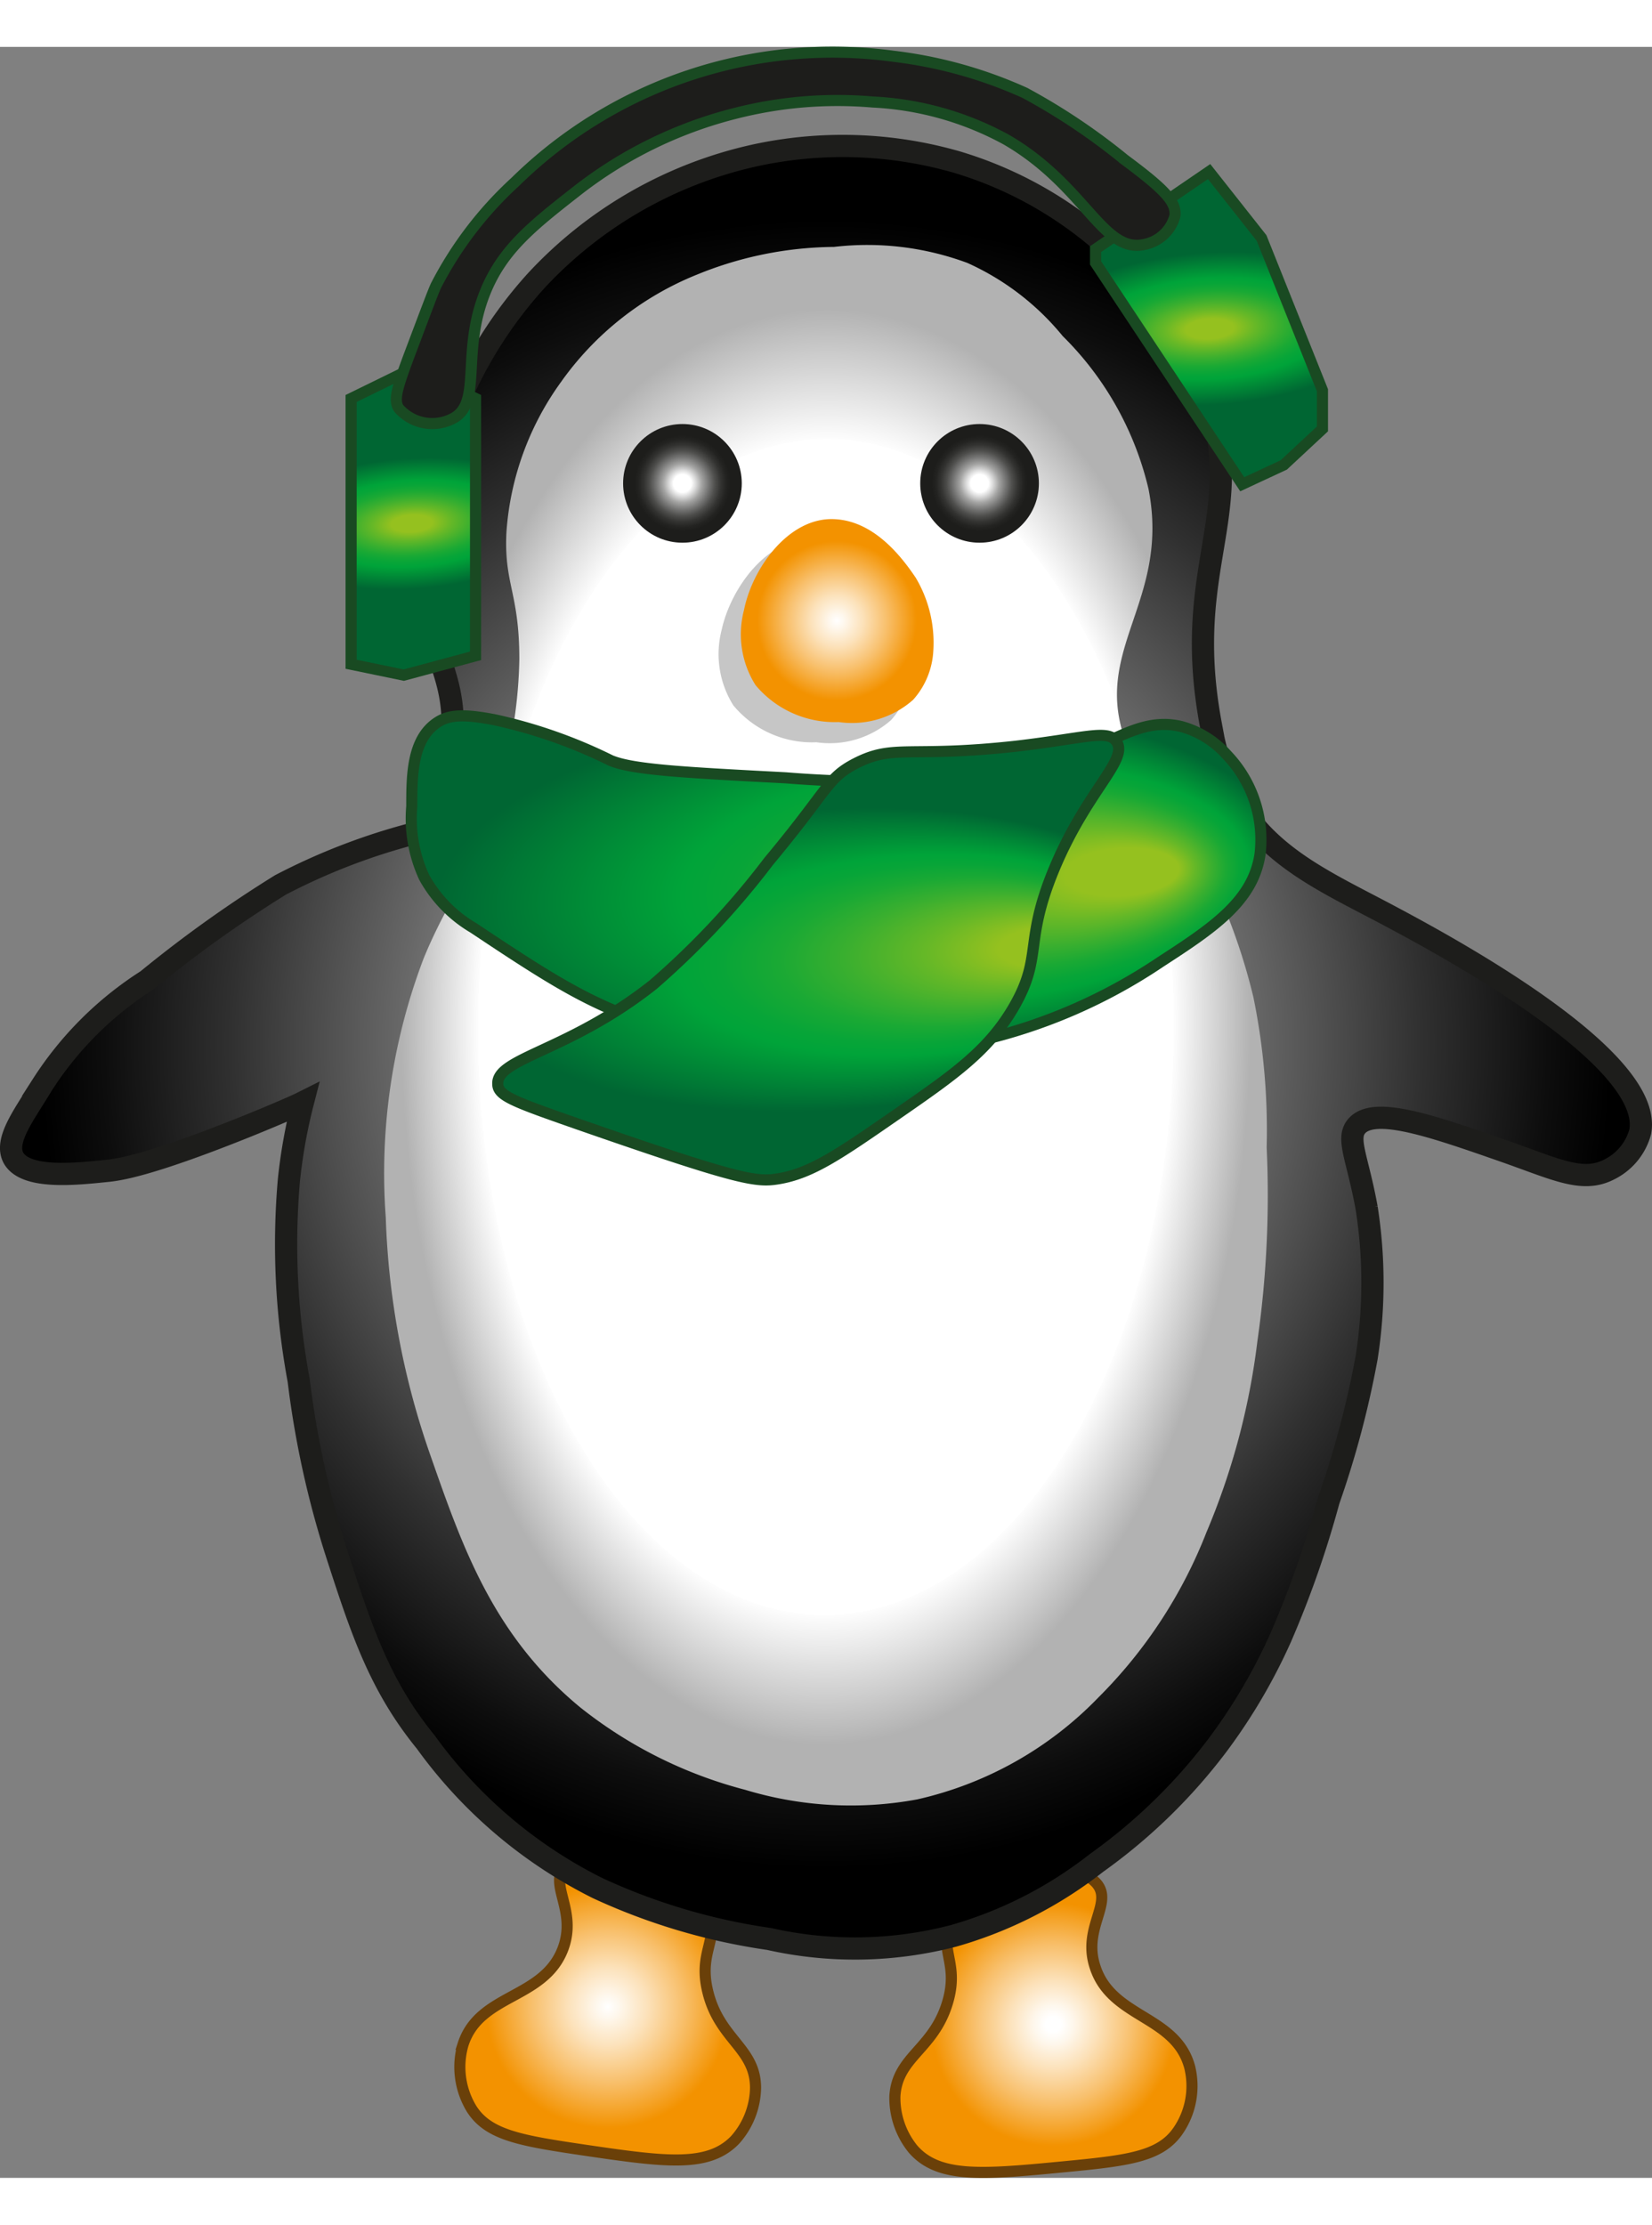 <svg xmlns="http://www.w3.org/2000/svg" xmlns:xlink="http://www.w3.org/1999/xlink" width="75px" height="101px" viewBox="0 0 74.34 95.89"><rect x="0" y="0" width="74.34" height="95.89" fill="#808080" stroke="none"/><defs><style>.cls-1,.cls-2{stroke:#6a4009;}.cls-1,.cls-10,.cls-11,.cls-12,.cls-13,.cls-2,.cls-3,.cls-9{stroke-miterlimit:10;}.cls-1,.cls-10,.cls-11,.cls-12,.cls-13,.cls-2,.cls-9{stroke-width:0.5px;}.cls-1{fill:url(#Dégradé_sans_nom_21);}.cls-2{fill:url(#Dégradé_sans_nom_25);}.cls-3{stroke:#1d1d1b;fill:url(#Dégradé_sans_nom_5);}.cls-4{fill:url(#Dégradé_sans_nom_11);}.cls-5{fill:url(#Dégradé_sans_nom_15);}.cls-6{fill:url(#Dégradé_sans_nom_15-2);}.cls-7{fill:#c6c6c6;}.cls-8{fill:url(#Dégradé_sans_nom_21-2);}.cls-10,.cls-11,.cls-12,.cls-13,.cls-9{stroke:#194a22;}.cls-9{fill:url(#Dégradé_sans_nom_59);}.cls-10{fill:url(#Dégradé_sans_nom_59-2);}.cls-11{fill:url(#Dégradé_sans_nom_59-3);}.cls-12{fill:url(#Dégradé_sans_nom_59-4);}.cls-13{fill:#1d1d1b;}</style><radialGradient id="Dégradé_sans_nom_21" cx="27.35" cy="88.19" r="6.78" gradientUnits="userSpaceOnUse"><stop offset="0" stop-color="#fff"/><stop offset="0.08" stop-color="#fef7ec"/><stop offset="0.26" stop-color="#fce2bb"/><stop offset="0.5" stop-color="#f8c06d"/><stop offset="0.8" stop-color="#f39302"/><stop offset="0.81" stop-color="#f39200"/></radialGradient><radialGradient id="Dégradé_sans_nom_25" cx="-212.36" cy="82.4" r="6.78" gradientTransform="matrix(-1, -0.05, -0.05, 1, -160.84, -4.03)" gradientUnits="userSpaceOnUse"><stop offset="0.05" stop-color="#fff"/><stop offset="0.13" stop-color="#fef7ec"/><stop offset="0.29" stop-color="#fce2bb"/><stop offset="0.52" stop-color="#f8c06d"/><stop offset="0.8" stop-color="#f39302"/><stop offset="0.81" stop-color="#f39200"/></radialGradient><radialGradient id="Dégradé_sans_nom_5" cx="37.17" cy="45.02" r="40.62" gradientTransform="translate(0 -2.4) scale(1 1.05)" gradientUnits="userSpaceOnUse"><stop offset="0.04" stop-color="#fff"/><stop offset="0.24" stop-color="#b5b5b5"/><stop offset="0.47" stop-color="#686868"/><stop offset="0.66" stop-color="#303030"/><stop offset="0.8" stop-color="#0d0d0d"/><stop offset="0.87"/></radialGradient><radialGradient id="Dégradé_sans_nom_11" cx="37.17" cy="44.07" r="23.02" gradientTransform="translate(0.27 -30.51) rotate(0.21) scale(1 1.69)" gradientUnits="userSpaceOnUse"><stop offset="0.68" stop-color="#fff"/><stop offset="0.68" stop-color="#fdfdfd"/><stop offset="0.83" stop-color="#b2b2b2"/></radialGradient><radialGradient id="Dégradé_sans_nom_15" cx="30.71" cy="19.64" r="2.67" gradientUnits="userSpaceOnUse"><stop offset="0.15" stop-color="#fff"/><stop offset="0.22" stop-color="#ddd"/><stop offset="0.33" stop-color="#a3a3a2"/><stop offset="0.45" stop-color="#737372"/><stop offset="0.55" stop-color="#4e4e4c"/><stop offset="0.65" stop-color="#333331"/><stop offset="0.74" stop-color="#232321"/><stop offset="0.81" stop-color="#1d1d1b"/></radialGradient><radialGradient id="Dégradé_sans_nom_15-2" cx="44.08" cy="19.64" r="2.67" xlink:href="#Dégradé_sans_nom_15"/><radialGradient id="Dégradé_sans_nom_21-2" cx="37.66" cy="25.82" r="4.45" xlink:href="#Dégradé_sans_nom_21"/><radialGradient id="Dégradé_sans_nom_59" cx="37.66" cy="37.75" fx="52.378" r="21.23" gradientTransform="matrix(1, -0.06, 0.02, 0.42, -0.87, 24.31)" gradientUnits="userSpaceOnUse"><stop offset="0.12" stop-color="#95c11f"/><stop offset="0.23" stop-color="#66b827"/><stop offset="0.35" stop-color="#3aaf2f"/><stop offset="0.45" stop-color="#1aa934"/><stop offset="0.54" stop-color="#07a538"/><stop offset="0.6" stop-color="#00a439"/><stop offset="0.91" stop-color="#063"/></radialGradient><radialGradient id="Dégradé_sans_nom_59-2" cx="36.41" cy="40.98" fx="48.687" r="17.71" gradientTransform="matrix(1, -0.06, 0.02, 0.42, -0.96, 26.12)" xlink:href="#Dégradé_sans_nom_59"/><radialGradient id="Dégradé_sans_nom_59-3" cx="18.6" cy="21.36" fx="18.602" r="7.68" gradientTransform="matrix(1, -0.06, 0.02, 0.42, -0.5, 13.59)" xlink:href="#Dégradé_sans_nom_59"/><radialGradient id="Dégradé_sans_nom_59-4" cx="54.41" cy="12.64" fx="54.407" r="8.96" gradientTransform="matrix(1, -0.06, 0.02, 0.42, -0.22, 10.64)" xlink:href="#Dégradé_sans_nom_59"/></defs><g id="Calque_2" data-name="Calque 2"><g id="Calque_1-2" data-name="Calque 1"><path class="cls-1" d="M25.42,81.85c-.75.85.57,2-.09,3.74-.87,2.27-3.75,2-4.49,4.29a3.62,3.62,0,0,0,.38,2.9c.76,1.2,2.23,1.44,5.14,1.87,3.61.53,5.52.78,6.72-.47A3.61,3.61,0,0,0,34,91.84c0-1.78-1.61-2.17-2.14-4.29-.47-1.85.54-2.36,0-3.65C30.9,81.61,26.55,80.58,25.42,81.85Z"/><path class="cls-2" d="M49.37,82.67c.71.88-.67,2-.09,3.73.75,2.32,3.64,2.17,4.26,4.52A3.56,3.56,0,0,1,53,93.79c-.82,1.17-2.3,1.33-5.22,1.61-3.63.35-5.55.5-6.69-.8a3.65,3.65,0,0,1-.82-2.38c.1-1.78,1.72-2.1,2.36-4.19.56-1.82-.42-2.38.18-3.64C43.92,82.15,48.31,81.34,49.37,82.67Z"/><path class="cls-3" d="M73.81,48.82a2.67,2.67,0,0,1-1.43,1.71c-1.2.6-2.42-.05-4.72-.85-3.23-1.13-5.76-2-6.58-1.15-.53.56,0,1.41.42,3.72a21.8,21.8,0,0,1,0,6.72,42.61,42.61,0,0,1-1.71,6.44,45.29,45.29,0,0,1-2.15,6.15,25.37,25.37,0,0,1-2.86,4.87,25,25,0,0,1-5.44,5.29A18.74,18.74,0,0,1,42.91,85a17.6,17.6,0,0,1-8.3.14,27.73,27.73,0,0,1-7.72-2.29,21.22,21.22,0,0,1-7.73-6.57c-2.08-2.55-2.9-5.05-4-8.45A42.09,42.09,0,0,1,13.44,60,33.41,33.41,0,0,1,13,51a23.86,23.86,0,0,1,.63-3.51l-.16.08c-.5.23-1.65.72-2.71,1.14-4,1.59-5.34,1.8-5.87,1.86C3.59,50.7,1.18,51,.61,50c-.44-.8.52-2,1.29-3.29A15.47,15.47,0,0,1,6.62,42a56.09,56.09,0,0,1,6-4.29,28.4,28.4,0,0,1,6.63-2.47,9.63,9.63,0,0,0,1-3.25c.63-4.24-1.43-4.4-1.14-9.45a19.48,19.48,0,0,1,5-12A19,19,0,0,1,33.89,4.9a18.57,18.57,0,0,1,9.16.28,17.66,17.66,0,0,1,7.3,4.3,15,15,0,0,1,4.29,7.15c1.13,4.84-1.4,7.23-.15,13.88a11,11,0,0,0,.86,2.86c1.49,3,4.21,4.15,7.16,5.72C64.87,40.35,74.44,45.46,73.81,48.82Z"/><path class="cls-4" d="M17.36,52.68A27.18,27.18,0,0,1,19.07,41c1.21-2.94,2.4-4,3.44-7.87a20.94,20.94,0,0,0,.86-5.58c0-3-.7-3.38-.58-5.72a13.05,13.05,0,0,1,2.44-6.73,13.81,13.81,0,0,1,6.15-4.86A16.58,16.58,0,0,1,37.53,9a12.94,12.94,0,0,1,6,.72,11.77,11.77,0,0,1,4.29,3.29,14.26,14.26,0,0,1,3.86,6.87c1,5.07-2.6,7.24-1,11.44.59,1.56,1,1,2.72,4a27.23,27.23,0,0,1,3,7.43A29.87,29.87,0,0,1,57,49.53a46.4,46.4,0,0,1-.42,8.73,31.88,31.88,0,0,1-2.29,8.58,21.56,21.56,0,0,1-4.87,7.44,16.32,16.32,0,0,1-8.15,4.58,16.39,16.39,0,0,1-7.73-.43,20,20,0,0,1-7.44-3.72c-3.91-3.23-5.29-7.21-6.72-11.3A35.77,35.77,0,0,1,17.36,52.68Z"/><circle class="cls-5" cx="30.71" cy="19.64" r="2.67"/><circle class="cls-6" cx="44.08" cy="19.64" r="2.67"/><path class="cls-7" d="M36.55,22.16c1.75.06,3,1.61,3.68,2.64A5.56,5.56,0,0,1,41,28.07a3.55,3.55,0,0,1-.9,2.22,4.18,4.18,0,0,1-3.36,1A4.6,4.6,0,0,1,33,29.63a4.34,4.34,0,0,1-.53-3.38C32.88,24.35,34.53,22.08,36.55,22.16Z"/><path class="cls-8" d="M37.52,21.25c1.76.06,3,1.61,3.69,2.64A5.71,5.71,0,0,1,42,27.16a3.58,3.58,0,0,1-.91,2.22,4.15,4.15,0,0,1-3.35,1A4.64,4.64,0,0,1,34,28.72a4.28,4.28,0,0,1-.52-3.38C33.86,23.44,35.5,21.17,37.52,21.25Z"/><path class="cls-9" d="M21.3,39.64a6,6,0,0,1-2.21-2.27,6.31,6.31,0,0,1-.56-3.2c0-1.34,0-3,1.13-3.76.53-.36,1.18-.4,2.56-.14a22.55,22.55,0,0,1,5.26,1.84c1,.42,3.32.54,7.88.78A51.41,51.41,0,0,0,42,33c3.2-.29,4.8-.44,6.82-1.28,1.63-.69,2.79-1.51,4.33-1.14a4.24,4.24,0,0,1,2.06,1.28,5.51,5.51,0,0,1,1.49,4.48c-.32,2.1-2.11,3.3-4.47,4.83a24.37,24.37,0,0,1-8.17,3.55,28.47,28.47,0,0,1-14.63-.71C26.61,43.13,24.84,42,21.3,39.64Z"/><path class="cls-10" d="M38.49,32.25c-1.27.66-1.19,1.15-3.9,4.4a36.46,36.46,0,0,1-5.19,5.54c-3.78,3-7.07,3.31-7,4.48,0,.53.75.8,3.55,1.78,7.35,2.56,8.08,2.65,9.09,2.48,1.5-.25,2.77-1.14,5.33-2.91s4.12-2.86,5.26-4.83c1.3-2.26.44-2.86,1.77-6.11,1.48-3.61,3.41-5,2.84-5.82-.38-.57-1.43-.15-4.54.21C40.87,32,40.23,31.35,38.49,32.25Z"/><polygon class="cls-11" points="15.8 15.82 15.8 27.78 18.17 28.27 21.4 27.4 21.4 15.82 18.6 14.45 15.8 15.82"/><polygon class="cls-12" points="49.3 9.72 55.9 19.68 57.77 18.81 59.51 17.19 59.51 15.45 56.77 8.6 54.41 5.61 49.3 9.1 49.3 9.72"/><path class="cls-13" d="M21.82,11.07c.77-1.93,2.11-3,4.09-4.55A19.18,19.18,0,0,1,33.05,3a18.58,18.58,0,0,1,6.23-.52,13.92,13.92,0,0,1,6,1.69c3.54,2.05,4.33,5.08,6.16,4.73a1.78,1.78,0,0,0,1.43-1.29c.09-.64-.52-1.24-2.27-2.54a28.33,28.33,0,0,0-4.48-3A20.08,20.08,0,0,0,40.19.42a20.36,20.36,0,0,0-17,5.65,16.69,16.69,0,0,0-3.57,4.67c-.11.23-.44,1.11-1.1,2.86s-.82,2.27-.58,2.66a2,2,0,0,0,2.46.45C21.71,16,20.74,13.78,21.82,11.07Z"/></g></g></svg>